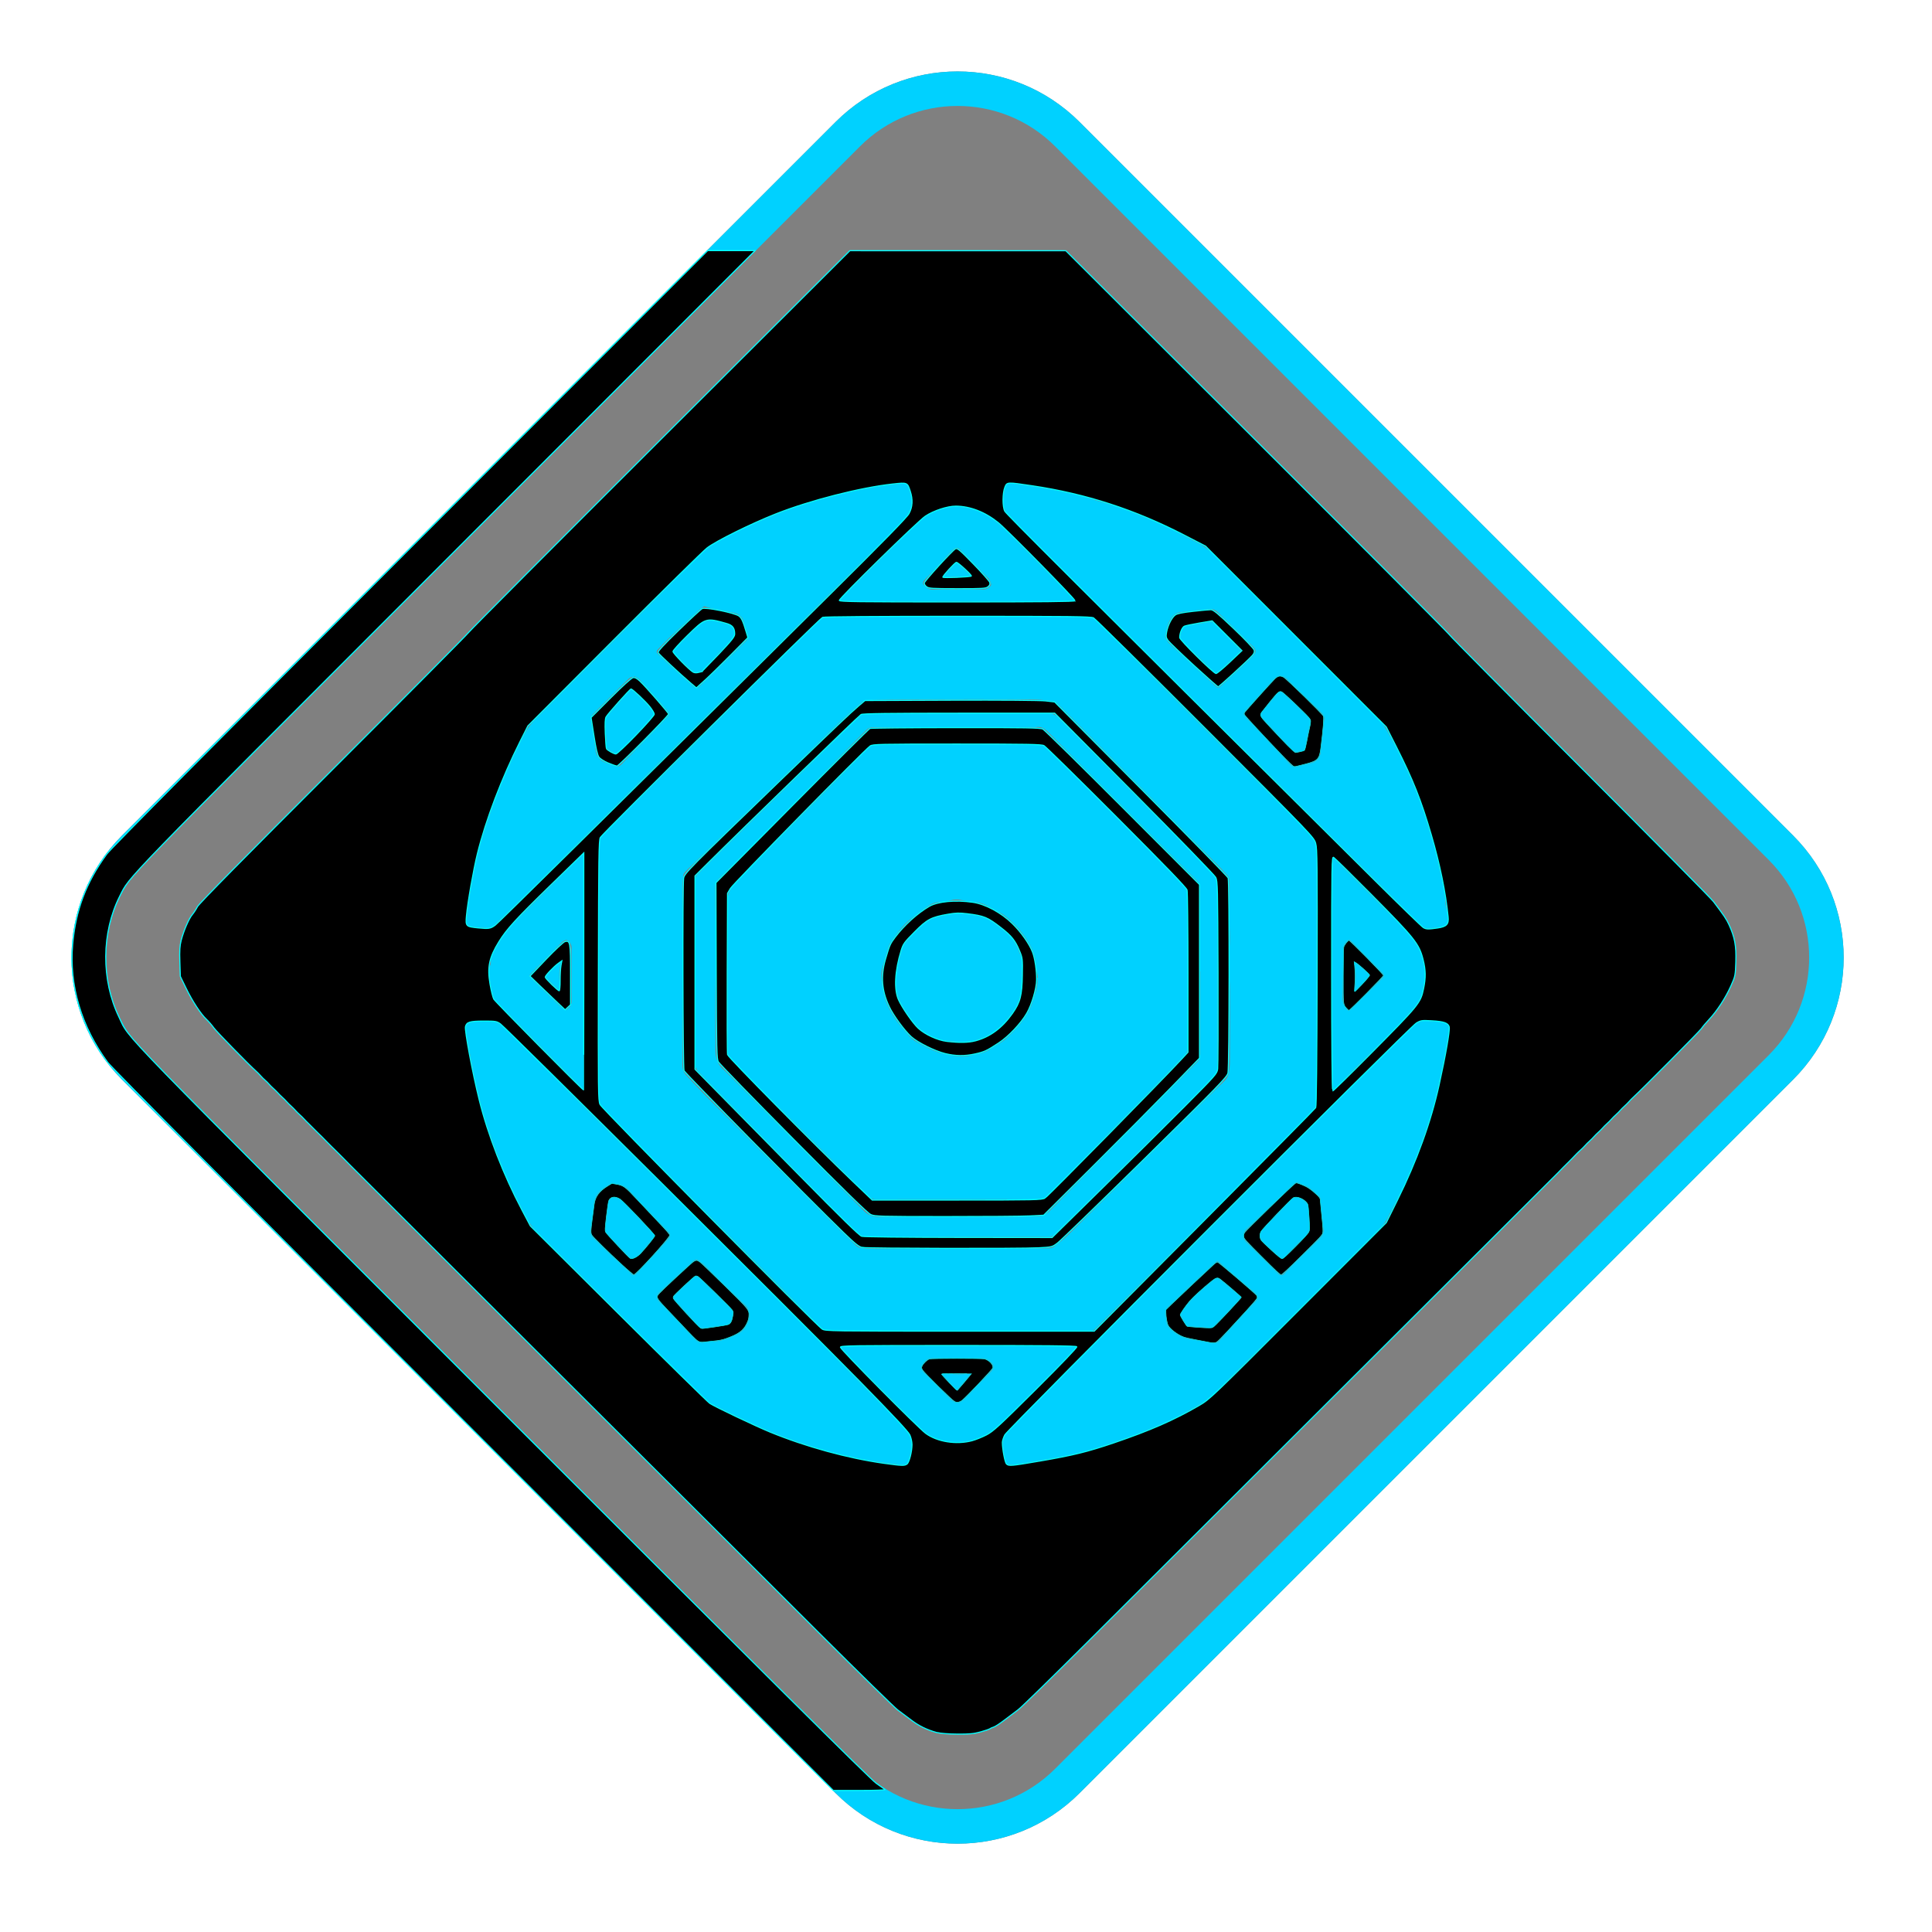 <?xml version="1.0" encoding="UTF-8" standalone="no"?>
<svg
   width="112"
   height="112"
   viewBox="0 0 112 112"
   fill="none"
   version="1.1"
   id="svg75"
   sodipodi:docname="mine.svg"
   inkscape:version="1.2.2 (732a01da63, 2022-12-09)"
   xmlns:inkscape="http://www.inkscape.org/namespaces/inkscape"
   xmlns:sodipodi="http://sodipodi.sourceforge.net/DTD/sodipodi-0.dtd"
   xmlns="http://www.w3.org/2000/svg"
   xmlns:svg="http://www.w3.org/2000/svg">
  <sodipodi:namedview
     id="namedview77"
     pagecolor="#ffffff"
     bordercolor="#000000"
     borderopacity="0.25"
     inkscape:showpageshadow="2"
     inkscape:pageopacity="0.0"
     inkscape:pagecheckerboard="0"
     inkscape:deskcolor="#d1d1d1"
     showgrid="false"
     inkscape:zoom="31.321429"
     inkscape:cx="50.508552"
     inkscape:cy="48.433295"
     inkscape:window-width="1920"
     inkscape:window-height="1057"
     inkscape:window-x="1358"
     inkscape:window-y="-8"
     inkscape:window-maximized="1"
     inkscape:current-layer="svg75" />
  <path
     opacity="0.498"
     d="M103.951 48.44L62.582 7.071C58.677 3.166 52.345 3.166 48.44 7.071L7.072 48.44C3.166 52.345 3.166 58.676 7.072 62.582L48.44 103.95C52.345 107.856 58.677 107.856 62.582 103.95L103.951 62.582C107.856 58.676 107.856 52.345 103.951 48.44Z"
     fill="black"
     id="path2" />
  <g
     filter="url(#filter0_d_124_415)"
     id="g6">
    <path
       d="M61.875 7.778L103.244 49.147C106.758 52.661 106.758 58.36 103.244 61.874L61.875 103.243C58.361 106.758 52.662 106.758 49.147 103.243L7.779 61.874C4.264 58.36 4.264 52.661 7.779 49.147L49.147 7.778C52.662 4.263 58.361 4.263 61.875 7.778Z"
       stroke="#00D1FF"
       stroke-width="2"
       id="path4" />
  </g>
  <path
     d="M55.62 77.149C53.115 77.149 50.611 77.147 48.106 77.152C47.867 77.152 47.692 77.076 47.522 76.906C45.847 75.215 44.164 73.532 42.483 71.847C40.019 69.373 37.557 66.895 35.084 64.43C34.794 64.141 34.702 63.829 34.703 63.434C34.713 60.67 34.708 57.907 34.708 55.143C34.708 53.367 34.706 51.591 34.709 49.815C34.709 49.514 34.739 49.212 34.739 48.91C34.739 48.663 34.843 48.481 35.013 48.314C35.833 47.509 36.65 46.7 37.467 45.89C39.636 43.739 41.804 41.587 43.973 39.437C45.168 38.252 46.367 37.068 47.572 35.892C47.651 35.815 47.788 35.763 47.901 35.759C48.38 35.743 48.861 35.748 49.342 35.748C53.816 35.748 58.292 35.748 62.766 35.748C62.831 35.748 62.895 35.754 62.961 35.748C63.229 35.729 63.43 35.837 63.618 36.027C65.161 37.582 66.711 39.13 68.261 40.679C70.779 43.197 73.294 45.72 75.823 48.228C76.182 48.583 76.33 48.98 76.33 49.465C76.329 54.129 76.331 58.792 76.329 63.456C76.329 63.67 76.316 63.89 76.267 64.099C76.24 64.222 76.15 64.342 76.059 64.435C75.356 65.151 74.648 65.862 73.939 66.573C72.113 68.403 70.286 70.232 68.459 72.061C66.801 73.723 65.144 75.387 63.483 77.046C63.431 77.098 63.347 77.147 63.278 77.147C60.725 77.152 58.172 77.151 55.618 77.151C55.62 77.151 55.62 77.149 55.62 77.149ZM39.559 56.541C39.557 56.541 39.556 56.541 39.555 56.541C39.555 57.502 39.553 58.463 39.555 59.424C39.556 60.201 39.56 60.979 39.563 61.756C39.564 61.981 39.628 62.176 39.79 62.342C40.192 62.756 40.578 63.186 40.984 63.595C43.338 65.959 45.692 68.32 48.051 70.68C48.562 71.191 49.083 71.692 49.607 72.19C49.688 72.267 49.807 72.335 49.916 72.35C50.193 72.385 50.475 72.401 50.755 72.402C53.087 72.405 55.418 72.405 57.751 72.399C58.77 72.397 59.791 72.382 60.81 72.364C60.916 72.363 61.037 72.32 61.121 72.256C61.402 72.039 61.685 71.819 61.939 71.571C63.922 69.623 65.897 67.668 67.877 65.716C68.926 64.681 69.982 63.654 71.026 62.613C71.126 62.514 71.201 62.362 71.23 62.224C71.277 61.999 71.295 61.764 71.295 61.533C71.3 60.135 71.302 58.736 71.294 57.338C71.291 56.919 71.251 56.499 71.231 56.078C71.225 55.933 71.228 55.787 71.235 55.642C71.253 55.243 71.288 54.845 71.292 54.446C71.296 54.01 71.265 53.574 71.262 53.136C71.26 52.682 71.274 52.23 71.278 51.777C71.281 51.539 71.286 51.301 71.273 51.066C71.268 50.967 71.24 50.849 71.177 50.777C70.966 50.533 70.738 50.301 70.511 50.072C68.16 47.697 65.809 45.324 63.457 42.951C62.742 42.231 62.028 41.511 61.305 40.799C61.223 40.718 61.096 40.65 60.982 40.637C60.564 40.591 60.144 40.547 59.724 40.544C57.543 40.536 55.362 40.538 53.181 40.544C52.216 40.547 51.25 40.568 50.284 40.59C50.175 40.593 50.044 40.637 49.963 40.708C49.455 41.157 48.946 41.61 48.457 42.081C46.603 43.866 44.755 45.659 42.905 47.449C41.862 48.459 40.821 49.469 39.782 50.483C39.708 50.555 39.625 50.653 39.612 50.747C39.574 51.024 39.556 51.305 39.556 51.583C39.556 53.236 39.559 54.888 39.559 56.541Z"
     fill="#00D1FF"
     id="path8" />
  <path
     d="M27.862 59.211C28.023 59.199 28.185 59.181 28.346 59.178C28.723 59.171 29.023 59.362 29.276 59.611C30.213 60.528 31.141 61.454 32.07 62.381C32.792 63.101 33.507 63.829 34.231 64.546C35.97 66.271 37.719 67.988 39.456 69.717C41.966 72.214 44.475 74.712 46.972 77.221C48.749 79.007 50.508 80.812 52.274 82.61C52.38 82.717 52.474 82.836 52.571 82.953C52.844 83.281 52.898 83.661 52.821 84.066C52.784 84.257 52.738 84.445 52.69 84.633C52.635 84.845 52.486 84.95 52.269 84.922C51.479 84.813 50.68 84.744 49.901 84.577C48.874 84.357 47.846 84.132 46.852 83.782C46.424 83.632 45.988 83.508 45.564 83.348C45.03 83.147 44.499 82.936 43.978 82.703C43.349 82.422 42.731 82.115 42.111 81.817C41.878 81.706 41.651 81.579 41.414 81.476C41.099 81.339 40.856 81.118 40.617 80.879C39.258 79.513 37.894 78.153 36.531 76.791C35.393 75.654 34.257 74.518 33.117 73.383C32.424 72.695 31.718 72.019 31.035 71.321C30.835 71.116 30.668 70.868 30.533 70.613C30.161 69.907 29.804 69.193 29.459 68.473C29.276 68.088 29.119 67.691 28.97 67.291C28.686 66.523 28.389 65.759 28.146 64.976C27.921 64.251 27.739 63.511 27.577 62.769C27.367 61.799 27.195 60.823 27.01 59.848C26.993 59.755 27.001 59.655 27.009 59.559C27.023 59.395 27.117 59.288 27.279 59.26C27.47 59.228 27.664 59.209 27.856 59.184C27.86 59.195 27.861 59.203 27.862 59.211ZM40.796 77.822C40.971 77.8 41.146 77.756 41.322 77.758C41.631 77.762 41.92 77.695 42.202 77.579C42.569 77.428 42.956 77.311 43.195 76.951C43.481 76.521 43.576 76.032 43.178 75.649C42.383 74.882 41.602 74.098 40.813 73.325C40.726 73.238 40.621 73.17 40.523 73.096C40.394 72.998 40.276 73.027 40.164 73.131C39.546 73.702 38.922 74.265 38.312 74.844C37.998 75.142 38.004 75.231 38.306 75.551C38.946 76.229 39.597 76.898 40.232 77.581C40.391 77.753 40.556 77.856 40.796 77.822ZM35.517 68.615C35.513 68.599 35.508 68.585 35.504 68.569C35.363 68.653 35.217 68.729 35.082 68.82C34.724 69.065 34.46 69.361 34.423 69.832C34.387 70.314 34.3 70.793 34.235 71.273C34.209 71.463 34.263 71.621 34.401 71.757C34.673 72.019 34.933 72.293 35.207 72.552C35.67 72.989 36.14 73.417 36.607 73.849C36.692 73.927 36.772 73.957 36.868 73.854C37.192 73.507 37.528 73.172 37.849 72.823C38.163 72.482 38.465 72.129 38.768 71.779C38.874 71.657 38.861 71.537 38.746 71.421C38.579 71.252 38.414 71.081 38.252 70.908C37.66 70.281 37.059 69.66 36.48 69.022C36.216 68.73 35.896 68.62 35.517 68.615Z"
     fill="#00D1FF"
     id="path10" />
  <path
     d="M58.777 84.915C58.711 84.915 58.647 84.916 58.582 84.915C58.382 84.909 58.298 84.842 58.264 84.642C58.227 84.424 58.208 84.203 58.165 83.986C58.074 83.52 58.227 83.141 58.556 82.814C59.119 82.255 59.676 81.69 60.236 81.128C63.764 77.596 67.291 74.066 70.819 70.535C72.849 68.504 74.881 66.476 76.909 64.444C78.438 62.913 79.961 61.376 81.486 59.84C81.746 59.578 82.022 59.336 82.375 59.208C82.448 59.182 82.531 59.164 82.609 59.169C82.883 59.184 83.156 59.212 83.43 59.233C83.954 59.275 84.052 59.482 83.978 59.915C83.842 60.706 83.7 61.495 83.535 62.279C83.386 62.99 83.215 63.697 83.033 64.401C82.944 64.745 82.812 65.076 82.696 65.414C82.521 65.917 82.354 66.424 82.16 66.92C81.78 67.894 81.367 68.854 80.867 69.774C80.726 70.034 80.588 70.298 80.463 70.566C80.306 70.902 80.05 71.157 79.795 71.412C78.095 73.114 76.396 74.821 74.694 76.521C73.43 77.783 72.159 79.037 70.891 80.296C70.814 80.372 70.734 80.445 70.665 80.527C70.144 81.157 69.416 81.482 68.729 81.877C67.882 82.363 66.978 82.715 66.077 83.073C65.362 83.358 64.624 83.586 63.896 83.84C63.043 84.138 62.164 84.33 61.278 84.494C60.478 84.643 59.674 84.771 58.873 84.907C58.842 84.913 58.809 84.913 58.777 84.915ZM67.564 76.134C67.589 76.321 67.602 76.51 67.641 76.695C67.662 76.789 67.712 76.889 67.777 76.96C68.133 77.344 68.568 77.577 69.092 77.65C69.469 77.702 69.843 77.782 70.217 77.854C70.418 77.893 70.57 77.854 70.717 77.689C71.388 76.943 72.073 76.209 72.752 75.47C72.948 75.257 72.959 75.141 72.743 74.951C72.061 74.356 71.368 73.772 70.68 73.182C70.593 73.108 70.528 73.119 70.444 73.198C70.037 73.583 69.621 73.961 69.213 74.345C68.718 74.81 68.225 75.279 67.736 75.75C67.631 75.853 67.537 75.968 67.564 76.134ZM76.717 71.239C76.658 70.655 76.599 70.071 76.538 69.487C76.534 69.446 76.518 69.395 76.489 69.37C76.28 69.186 76.08 68.987 75.852 68.833C75.686 68.721 75.473 68.68 75.292 68.586C75.181 68.529 75.105 68.542 75.02 68.623C74.102 69.504 73.179 70.38 72.263 71.265C72.022 71.498 72.018 71.764 72.257 72.006C72.872 72.627 73.499 73.236 74.121 73.85C74.229 73.956 74.323 73.954 74.438 73.839C75.116 73.16 75.797 72.482 76.485 71.813C76.65 71.648 76.753 71.478 76.717 71.239Z"
     fill="#00D1FF"
     id="path12" />
  <path
     d="M28.236 53.797C27.89 53.771 27.614 53.754 27.341 53.726C27.141 53.707 27.051 53.627 27.044 53.43C27.038 53.266 27.074 53.102 27.093 52.938C27.116 52.719 27.131 52.498 27.165 52.281C27.233 51.845 27.307 51.411 27.385 50.976C27.448 50.632 27.516 50.29 27.593 49.95C27.679 49.572 27.763 49.192 27.874 48.821C28.041 48.264 28.227 47.713 28.414 47.163C28.581 46.669 28.743 46.172 28.942 45.691C29.213 45.034 29.514 44.389 29.813 43.744C30.008 43.324 30.21 42.904 30.435 42.5C30.573 42.253 30.735 42.009 30.93 41.809C32.028 40.693 33.139 39.592 34.246 38.483C36.02 36.709 37.795 34.934 39.569 33.158C39.97 32.757 40.352 32.335 40.779 31.965C41.085 31.7 41.438 31.478 41.795 31.283C42.338 30.987 42.896 30.71 43.463 30.46C44.249 30.115 45.041 29.785 45.843 29.485C46.402 29.276 46.982 29.123 47.557 28.959C48.075 28.811 48.595 28.665 49.12 28.548C49.783 28.402 50.452 28.28 51.119 28.159C51.326 28.121 51.538 28.116 51.747 28.092C51.89 28.077 52.037 28.065 52.178 28.034C52.472 27.967 52.6 28.036 52.685 28.324C52.729 28.474 52.793 28.619 52.823 28.771C52.929 29.316 52.778 29.785 52.384 30.174C51.855 30.698 51.323 31.219 50.795 31.743C48.642 33.879 46.49 36.015 44.336 38.15C42.258 40.21 40.179 42.266 38.102 44.326C35.556 46.848 33.012 49.371 30.465 51.892C29.913 52.438 29.352 52.976 28.79 53.512C28.616 53.677 28.437 53.845 28.236 53.797ZM40.825 35.147C40.721 35.224 40.592 35.303 40.485 35.402C39.912 35.933 39.341 36.467 38.773 37.005C38.555 37.213 38.35 37.435 38.14 37.651C38.052 37.74 38.047 37.821 38.145 37.912C38.342 38.095 38.529 38.29 38.729 38.472C39.175 38.878 39.629 39.277 40.074 39.684C40.366 39.952 40.37 39.96 40.658 39.683C41.272 39.092 41.882 38.498 42.492 37.903C42.751 37.651 43.006 37.395 43.26 37.139C43.342 37.055 43.391 36.957 43.352 36.832C43.267 36.559 43.191 36.284 43.103 36.012C43.016 35.748 42.818 35.59 42.56 35.532C42.116 35.43 41.665 35.354 41.218 35.262C41.099 35.235 40.983 35.193 40.825 35.147ZM36.778 39.205C36.769 39.218 36.761 39.232 36.752 39.245C36.557 39.219 36.438 39.352 36.322 39.466C35.679 40.097 35.044 40.735 34.405 41.371C34.272 41.505 34.234 41.659 34.265 41.844C34.358 42.391 34.452 42.938 34.524 43.488C34.575 43.88 34.798 44.104 35.15 44.23C35.281 44.277 35.413 44.325 35.541 44.378C35.769 44.476 35.87 44.464 36.048 44.284C36.566 43.757 37.081 43.228 37.597 42.699C37.952 42.336 38.306 41.972 38.653 41.604C38.831 41.416 38.827 41.374 38.664 41.182C38.499 40.99 38.332 40.799 38.165 40.608C37.81 40.208 37.46 39.804 37.098 39.414C37.013 39.324 36.885 39.274 36.778 39.205Z"
     fill="#00D1FF"
     id="path14" />
  <path
     d="M82.903 53.81C82.563 53.86 82.366 53.651 82.151 53.438C80.557 51.842 78.955 50.254 77.354 48.664C75.731 47.05 74.108 45.438 72.483 43.825C70.728 42.085 68.969 40.348 67.215 38.606C65.297 36.701 63.382 34.792 61.465 32.884C60.512 31.936 59.567 30.98 58.604 30.042C58.229 29.676 58.085 29.262 58.179 28.755C58.206 28.618 58.212 28.475 58.245 28.339C58.313 28.048 58.486 27.949 58.771 28.024C58.808 28.035 58.843 28.051 58.88 28.056C59.412 28.133 59.946 28.203 60.477 28.287C60.801 28.338 61.122 28.405 61.444 28.471C61.843 28.555 62.245 28.637 62.641 28.737C62.911 28.805 63.174 28.905 63.44 28.985C63.864 29.112 64.291 29.221 64.71 29.36C65.099 29.488 65.481 29.636 65.86 29.79C66.485 30.042 67.115 30.285 67.724 30.573C68.293 30.84 68.827 31.188 69.398 31.452C70.085 31.77 70.537 32.347 71.049 32.857C73.144 34.937 75.226 37.028 77.312 39.115C78.201 40.003 79.087 40.896 79.982 41.779C80.31 42.102 80.493 42.511 80.701 42.905C80.862 43.211 81.033 43.512 81.184 43.821C81.382 44.228 81.574 44.639 81.751 45.055C81.98 45.591 82.214 46.125 82.407 46.674C82.614 47.258 82.771 47.859 82.96 48.45C83.263 49.391 83.446 50.359 83.664 51.321C83.746 51.679 83.773 52.03 83.796 52.391C83.807 52.55 83.864 52.707 83.897 52.865C83.919 52.971 83.943 53.077 83.952 53.184C83.977 53.49 83.811 53.709 83.51 53.755C83.312 53.785 83.106 53.792 82.903 53.81ZM76.773 41.609C76.745 41.554 76.717 41.447 76.65 41.374C76.492 41.197 76.317 41.037 76.147 40.871C75.629 40.366 75.113 39.861 74.593 39.359C74.363 39.137 74.085 39.122 73.881 39.343C73.303 39.969 72.739 40.606 72.169 41.239C72.095 41.322 72.084 41.41 72.164 41.499C72.211 41.552 72.251 41.609 72.3 41.66C72.77 42.166 73.239 42.672 73.713 43.173C74.074 43.557 74.443 43.936 74.806 44.321C74.906 44.425 75.01 44.489 75.163 44.447C75.432 44.374 75.704 44.306 75.974 44.241C76.288 44.165 76.506 43.974 76.549 43.658C76.641 42.994 76.697 42.328 76.773 41.609ZM67.547 36.922C67.592 37 67.644 37.145 67.742 37.249C67.954 37.471 68.188 37.672 68.414 37.88C69.087 38.503 69.76 39.126 70.435 39.747C70.601 39.899 70.63 39.897 70.799 39.743C71.149 39.423 71.5 39.103 71.848 38.78C72.097 38.549 72.35 38.32 72.586 38.077C72.846 37.809 72.85 37.696 72.59 37.438C71.917 36.769 71.236 36.105 70.549 35.45C70.461 35.367 70.307 35.302 70.189 35.311C69.62 35.352 69.051 35.419 68.483 35.482C68.292 35.503 68.125 35.567 67.988 35.722C67.704 36.046 67.615 36.441 67.547 36.922Z"
     fill="#00D1FF"
     id="path16" />
  <path
     d="M48.711 78.056C48.768 78.05 48.856 78.03 48.945 78.03C52.189 78.026 55.433 78.023 58.677 78.022C59.865 78.021 61.053 78.021 62.239 78.025C62.297 78.025 62.356 78.06 62.413 78.078C62.39 78.123 62.375 78.175 62.341 78.209C61.143 79.415 59.945 80.621 58.743 81.822C58.411 82.154 58.085 82.496 57.721 82.79C57.193 83.215 56.592 83.5 55.904 83.58C55.246 83.656 54.595 83.595 54.015 83.288C53.648 83.094 53.333 82.781 53.032 82.482C51.758 81.216 50.496 79.935 49.234 78.656C49.049 78.472 48.889 78.263 48.711 78.056ZM55.501 78.749V78.747C55.004 78.747 54.509 78.751 54.012 78.745C53.858 78.742 53.747 78.797 53.644 78.907C53.338 79.234 53.328 79.329 53.64 79.647C54.139 80.153 54.647 80.651 55.158 81.147C55.39 81.37 55.641 81.358 55.865 81.133C55.937 81.062 56.012 80.99 56.082 80.917C56.529 80.457 56.976 79.997 57.42 79.533C57.517 79.431 57.615 79.319 57.572 79.162C57.522 78.983 57.196 78.75 57.003 78.749C56.504 78.747 56.002 78.749 55.501 78.749Z"
     fill="#00D1FF"
     id="path18" />
  <path
     d="M48.656 34.809C48.679 34.775 48.698 34.737 48.727 34.708C50.011 33.437 51.296 32.167 52.581 30.897C53.004 30.48 53.428 30.059 53.947 29.764C54.204 29.617 54.504 29.538 54.791 29.451C54.986 29.393 55.194 29.347 55.395 29.347C55.629 29.348 55.865 29.394 56.096 29.442C56.499 29.526 56.875 29.676 57.235 29.885C57.947 30.299 58.481 30.91 59.052 31.481C60.052 32.48 61.042 33.488 62.038 34.491C62.11 34.565 62.194 34.625 62.264 34.699C62.294 34.73 62.305 34.78 62.323 34.822C62.285 34.835 62.247 34.859 62.208 34.86C62.035 34.868 61.863 34.873 61.691 34.873C57.702 34.872 53.714 34.87 49.726 34.866C49.5 34.866 49.274 34.84 49.048 34.835C48.924 34.833 48.798 34.848 48.674 34.856C48.669 34.84 48.663 34.825 48.656 34.809ZM55.51 34.176C55.51 34.174 55.51 34.17 55.51 34.167C55.532 34.167 55.553 34.167 55.575 34.167C56.072 34.169 56.568 34.171 57.065 34.169C57.194 34.169 57.463 33.99 57.458 33.879C57.453 33.769 57.369 33.663 57.32 33.556C57.316 33.547 57.305 33.54 57.297 33.532C56.807 33.031 56.317 32.53 55.827 32.027C55.48 31.67 55.437 31.664 55.084 32.028C54.807 32.314 54.551 32.621 54.279 32.914C54.044 33.166 53.795 33.407 53.563 33.662C53.521 33.707 53.492 33.828 53.521 33.865C53.659 34.05 53.828 34.186 54.088 34.179C54.56 34.167 55.035 34.176 55.51 34.176Z"
     fill="#00D1FF"
     id="path20" />
  <path
     d="M33.837 49.482C33.837 54.057 33.837 58.58 33.837 63.147C33.757 63.085 33.707 63.055 33.668 63.016C32.404 61.739 31.141 60.462 29.877 59.186C29.68 58.986 29.48 58.79 29.28 58.593C29.254 58.566 29.228 58.534 29.196 58.518C28.745 58.295 28.597 57.875 28.505 57.43C28.434 57.087 28.378 56.742 28.339 56.396C28.325 56.275 28.377 56.144 28.403 56.017C28.419 55.937 28.459 55.859 28.455 55.782C28.431 55.365 28.691 55.071 28.87 54.736C29.337 53.862 30.065 53.214 30.75 52.529C31.71 51.568 32.68 50.615 33.646 49.658C33.695 49.608 33.748 49.563 33.837 49.482ZM33.131 56.516C33.131 56.516 33.13 56.516 33.131 56.516C33.131 55.988 33.131 55.46 33.13 54.931C33.13 54.884 33.127 54.832 33.11 54.789C32.969 54.449 32.781 54.411 32.527 54.669C31.96 55.245 31.393 55.821 30.827 56.399C30.668 56.561 30.661 56.58 30.821 56.737C31.329 57.235 31.842 57.726 32.355 58.219C32.459 58.319 32.565 58.42 32.683 58.505C32.726 58.536 32.824 58.555 32.855 58.53C32.998 58.41 33.139 58.289 33.135 58.066C33.124 57.551 33.131 57.034 33.131 56.516Z"
     fill="#00D1FF"
     id="path22" />
  <path
     d="M77.242 49.683C77.309 49.738 77.35 49.77 77.386 49.805C78.639 51.061 79.892 52.319 81.147 53.573C81.6 54.026 81.999 54.52 82.302 55.084C82.384 55.237 82.417 55.416 82.465 55.586C82.495 55.694 82.504 55.809 82.534 55.916C82.649 56.316 82.656 56.714 82.534 57.112C82.516 57.173 82.496 57.237 82.492 57.301C82.464 57.771 82.215 58.135 81.927 58.474C80.748 59.854 79.392 61.062 78.133 62.365C77.872 62.637 77.612 62.91 77.35 63.183C77.334 63.201 77.309 63.213 77.258 63.251C77.239 63.156 77.212 63.083 77.211 63.008C77.205 61.584 77.201 60.159 77.201 58.735C77.2 55.935 77.201 53.134 77.201 50.333C77.201 50.176 77.204 50.019 77.209 49.864C77.211 49.815 77.226 49.766 77.242 49.683ZM78.214 54.488C78.183 54.502 78.155 54.509 78.137 54.526C77.986 54.662 77.865 54.81 77.865 55.034C77.861 55.99 77.852 56.944 77.838 57.899C77.835 58.092 77.881 58.257 77.999 58.41C78.159 58.617 78.189 58.63 78.374 58.45C78.947 57.887 79.517 57.32 80.084 56.749C80.26 56.571 80.26 56.532 80.083 56.349C79.51 55.762 78.933 55.179 78.357 54.597C78.315 54.553 78.263 54.523 78.214 54.488Z"
     fill="#00D1FF"
     id="path24" />
  <path
     d="M40.294 56.353C40.294 54.772 40.294 53.189 40.294 51.608C40.294 51.387 40.289 51.165 40.309 50.946C40.316 50.858 40.367 50.759 40.43 50.696C40.881 50.239 41.337 49.787 41.797 49.338C43.991 47.197 46.186 45.058 48.38 42.916C48.856 42.452 49.33 41.989 49.805 41.524C49.956 41.375 50.146 41.353 50.343 41.353C51.428 41.354 52.514 41.356 53.598 41.356C55.989 41.356 58.381 41.357 60.772 41.353C60.999 41.353 61.177 41.431 61.334 41.588C63.272 43.543 65.21 45.498 67.147 47.452C68.147 48.459 69.145 49.469 70.149 50.471C70.456 50.777 70.61 51.122 70.604 51.568C70.583 52.885 70.588 54.201 70.585 55.518C70.583 56.889 70.583 58.259 70.58 59.63C70.578 60.418 70.576 61.206 70.561 61.993C70.558 62.106 70.511 62.245 70.435 62.326C70.082 62.705 69.715 63.071 69.348 63.435C66.739 66.023 64.13 68.612 61.513 71.192C60.884 71.813 61.059 71.696 60.283 71.698C56.995 71.706 53.708 71.696 50.421 71.707C50.046 71.708 49.773 71.594 49.511 71.327C46.684 68.436 43.849 65.556 41.016 62.672C40.834 62.488 40.658 62.298 40.477 62.113C40.35 61.982 40.293 61.835 40.294 61.648C40.3 59.882 40.297 58.118 40.297 56.353C40.296 56.353 40.294 56.353 40.294 56.353ZM69.582 56.31C69.579 56.31 69.577 56.31 69.574 56.31C69.574 54.712 69.571 53.115 69.577 51.517C69.578 51.328 69.52 51.189 69.388 51.058C68.618 50.295 67.853 49.525 67.085 48.76C64.976 46.654 62.865 44.552 60.761 42.443C60.558 42.239 60.352 42.1 60.052 42.155C59.974 42.17 59.89 42.153 59.81 42.153C57.084 42.154 54.359 42.155 51.633 42.157C51.303 42.157 50.974 42.174 50.646 42.161C50.48 42.154 50.352 42.193 50.239 42.307C49.992 42.556 49.741 42.801 49.495 43.052C47.647 44.928 45.803 46.807 43.952 48.68C43.206 49.435 42.448 50.181 41.689 50.925C41.531 51.079 41.451 51.242 41.461 51.466C41.476 51.766 41.465 52.068 41.468 52.37C41.477 53.234 41.495 54.096 41.495 54.96C41.496 55.856 41.477 56.751 41.474 57.648C41.47 58.732 41.467 59.818 41.481 60.903C41.486 61.308 41.585 61.693 41.916 61.977C42.043 62.085 42.158 62.208 42.275 62.327C43.833 63.899 45.389 65.471 46.947 67.043C47.999 68.106 49.049 69.169 50.109 70.222C50.237 70.349 50.414 70.45 50.585 70.502C50.76 70.557 50.959 70.549 51.147 70.549C53.392 70.553 55.638 70.556 57.883 70.552C58.633 70.55 59.383 70.515 60.132 70.519C60.448 70.52 60.665 70.384 60.877 70.17C62.462 68.564 64.053 66.966 65.641 65.364C66.898 64.095 68.154 62.825 69.412 61.557C69.535 61.433 69.582 61.295 69.581 61.122C69.579 59.516 69.582 57.913 69.582 56.31Z"
     fill="#00D1FF"
     id="path26" />
  <path
     d="M42.501 76.065C42.47 76.241 42.46 76.372 42.423 76.495C42.375 76.657 42.278 76.786 42.095 76.814C41.67 76.876 41.244 76.928 40.82 76.996C40.68 77.019 40.577 76.978 40.488 76.881C40.026 76.376 39.566 75.87 39.104 75.364C39.02 75.273 39.014 75.188 39.105 75.099C39.44 74.778 39.767 74.45 40.108 74.136C40.339 73.923 40.377 73.92 40.602 74.132C41.044 74.55 41.474 74.981 41.91 75.407C42.052 75.547 42.203 75.678 42.338 75.824C42.414 75.904 42.462 76.005 42.501 76.065Z"
     fill="#00D1FF"
     id="path28" />
  <path
     d="M35.079 71.321C35.132 70.869 35.177 70.473 35.223 70.077C35.235 69.975 35.241 69.874 35.254 69.773C35.291 69.475 35.504 69.334 35.776 69.446C35.906 69.5 36.04 69.578 36.138 69.679C36.732 70.296 37.316 70.921 37.907 71.542C37.976 71.615 37.963 71.666 37.906 71.734C37.62 72.07 37.345 72.418 37.046 72.742C36.95 72.845 36.796 72.9 36.66 72.956C36.618 72.973 36.531 72.935 36.492 72.896C36.059 72.453 35.629 72.006 35.206 71.553C35.137 71.481 35.105 71.372 35.079 71.321Z"
     fill="#00D1FF"
     id="path30" />
  <path
     d="M71.95 75.222C71.68 75.512 71.409 75.81 71.133 76.103C70.9 76.35 70.655 76.586 70.426 76.837C70.302 76.973 70.167 77.006 69.992 76.972C69.851 76.944 69.703 76.944 69.56 76.934C69.325 76.917 69.088 76.904 68.853 76.887C68.837 76.885 68.814 76.884 68.807 76.875C68.679 76.668 68.544 76.463 68.433 76.248C68.412 76.207 68.484 76.114 68.523 76.05C68.994 75.287 69.692 74.748 70.366 74.186C70.478 74.092 70.6 74.064 70.719 74.161C71.126 74.497 71.529 74.836 71.934 75.176C71.939 75.183 71.941 75.196 71.95 75.222Z"
     fill="#00D1FF"
     id="path32" />
  <path
     d="M75.904 71.044C75.978 71.308 75.815 71.545 75.576 71.771C75.201 72.126 74.841 72.5 74.481 72.871C74.37 72.986 74.287 72.986 74.171 72.876C73.869 72.591 73.554 72.321 73.251 72.037C72.987 71.79 72.979 71.499 73.229 71.236C73.689 70.752 74.153 70.271 74.615 69.789C74.702 69.7 74.787 69.61 74.877 69.523C74.915 69.487 74.959 69.451 75.007 69.431C75.26 69.32 75.814 69.653 75.835 69.931C75.861 70.273 75.878 70.618 75.904 71.044Z"
     fill="#00D1FF"
     id="path34" />
  <path
     d="M40.322 38.99C40.249 38.953 40.162 38.93 40.104 38.875C39.793 38.585 39.484 38.291 39.182 37.991C38.975 37.784 38.983 37.742 39.194 37.535C39.606 37.131 40.02 36.728 40.428 36.321C40.756 35.993 41.133 35.891 41.578 36.024C41.809 36.093 42.041 36.159 42.274 36.22C42.41 36.255 42.465 36.347 42.52 36.468C42.639 36.731 42.588 36.922 42.384 37.127C41.86 37.655 41.354 38.201 40.849 38.746C40.707 38.902 40.544 38.98 40.322 38.99Z"
     fill="#00D1FF"
     id="path36" />
  <path
     d="M35.15 42.949C35.127 42.579 35.114 42.249 35.084 41.923C35.069 41.742 35.121 41.595 35.236 41.463C35.641 41 36.047 40.538 36.453 40.075C36.514 40.004 36.586 39.943 36.671 40.023C37.097 40.419 37.546 40.791 37.873 41.281C37.936 41.374 37.928 41.447 37.855 41.526C37.434 41.974 37.017 42.426 36.592 42.87C36.347 43.127 36.087 43.372 35.836 43.624C35.755 43.705 35.675 43.727 35.586 43.64C35.574 43.628 35.561 43.619 35.546 43.612C35.214 43.491 35.037 43.28 35.15 42.949Z"
     fill="#00D1FF"
     id="path38" />
  <path
     d="M75.16 43.628C75.057 43.561 74.936 43.512 74.853 43.424C74.328 42.874 73.811 42.317 73.293 41.761C73.017 41.464 73.017 41.459 73.266 41.149C73.522 40.83 73.786 40.515 74.044 40.198C74.135 40.087 74.233 40.057 74.348 40.157C74.516 40.308 74.687 40.455 74.852 40.611C75.17 40.911 75.481 41.217 75.798 41.518C75.945 41.656 76.006 41.788 75.945 42.01C75.824 42.449 75.759 42.903 75.67 43.351C75.65 43.452 75.614 43.533 75.49 43.543C75.389 43.551 75.288 43.578 75.188 43.597C75.177 43.61 75.168 43.619 75.16 43.628Z"
     fill="#00D1FF"
     id="path40" />
  <path
     d="M70.223 36.039C70.267 36.063 70.348 36.09 70.4 36.143C70.889 36.638 71.372 37.139 71.859 37.634C71.93 37.706 71.921 37.761 71.853 37.824C71.444 38.199 71.036 38.576 70.627 38.951C70.52 39.049 70.444 39.036 70.335 38.924C69.925 38.51 69.499 38.111 69.081 37.706C68.896 37.526 68.713 37.341 68.525 37.164C68.424 37.068 68.391 36.96 68.427 36.827C68.453 36.727 68.472 36.627 68.499 36.529C68.538 36.378 68.621 36.3 68.789 36.276C69.241 36.212 69.689 36.125 70.14 36.048C70.156 36.046 70.171 36.045 70.223 36.039Z"
     fill="#00D1FF"
     id="path42" />
  <path
     d="M54.561 79.62C55.191 79.665 55.804 79.697 56.316 79.616C56.065 79.908 55.77 80.253 55.464 80.607C55.144 80.257 54.853 79.939 54.561 79.62Z"
     fill="#00D1FF"
     id="path44" />
  <path
     d="M56.259 33.413C55.735 33.43 55.211 33.447 54.681 33.464C54.687 33.451 54.689 33.422 54.705 33.404C54.924 33.158 55.143 32.913 55.369 32.675C55.398 32.645 55.497 32.633 55.523 32.657C55.786 32.892 56.039 33.135 56.295 33.377C56.285 33.39 56.272 33.402 56.259 33.413Z"
     fill="#00D1FF"
     id="path46" />
  <path
     d="M32.442 57.45C32.17 57.188 31.922 56.953 31.682 56.708C31.653 56.679 31.646 56.58 31.673 56.551C31.926 56.261 32.191 55.983 32.54 55.754C32.351 56.319 32.453 56.869 32.442 57.45Z"
     fill="#00D1FF"
     id="path48" />
  <path
     d="M78.519 57.483C78.6 56.907 78.627 56.359 78.509 55.774C78.58 55.816 78.631 55.838 78.671 55.872C78.89 56.056 79.105 56.243 79.321 56.43C79.38 56.482 79.429 56.537 79.352 56.619C79.097 56.89 78.844 57.162 78.59 57.434C78.577 57.448 78.558 57.457 78.519 57.483Z"
     fill="#00D1FF"
     id="path50" />
  <path
     d="M55.518 69.523C53.926 69.523 52.333 69.522 50.742 69.526C50.589 69.526 50.48 69.48 50.372 69.373C48.814 67.825 47.251 66.283 45.692 64.736C44.612 63.664 43.539 62.585 42.457 61.514C42.256 61.316 42.172 61.107 42.172 60.815C42.182 58.008 42.19 55.202 42.166 52.396C42.16 51.843 42.33 51.444 42.717 51.055C45.213 48.553 47.69 46.031 50.173 43.517C50.231 43.459 50.292 43.406 50.347 43.347C50.476 43.207 50.63 43.15 50.823 43.151C53.893 43.155 56.964 43.16 60.036 43.151C60.356 43.15 60.592 43.254 60.81 43.474C62.33 44.999 63.853 46.52 65.377 48.042C66.269 48.935 67.164 49.826 68.054 50.722C68.275 50.944 68.489 51.173 68.687 51.415C68.764 51.508 68.821 51.645 68.827 51.764C68.846 52.292 68.846 52.821 68.847 53.349C68.851 55.816 68.851 58.282 68.857 60.749C68.857 60.954 68.746 61.095 68.619 61.227C67.977 61.897 67.336 62.568 66.688 63.231C64.717 65.25 62.742 67.265 60.773 69.287C60.612 69.451 60.453 69.534 60.213 69.532C58.648 69.518 57.083 69.525 55.518 69.523ZM60.128 56.687C60.143 56.686 60.158 56.685 60.173 56.684C60.126 56.382 60.068 56.081 60.038 55.778C59.997 55.385 59.853 55.026 59.66 54.693C59.31 54.091 58.852 53.575 58.311 53.136C58.245 53.082 58.178 53.026 58.104 52.984C57.883 52.861 57.653 52.755 57.437 52.623C57.145 52.443 56.844 52.312 56.49 52.298C56.244 52.288 55.998 52.237 55.758 52.182C55.525 52.128 55.305 52.131 55.076 52.203C54.909 52.255 54.727 52.311 54.559 52.298C54.191 52.268 53.916 52.437 53.644 52.636C53.592 52.674 53.538 52.711 53.487 52.75C53.152 53.013 52.793 53.249 52.492 53.546C52.2 53.835 51.959 54.181 51.71 54.512C51.618 54.633 51.547 54.778 51.498 54.923C51.377 55.296 51.27 55.672 51.166 56.05C51.128 56.188 51.1 56.332 51.096 56.474C51.084 56.878 51.158 57.268 51.247 57.665C51.354 58.144 51.577 58.556 51.826 58.951C52.08 59.349 52.405 59.701 52.712 60.063C52.815 60.184 52.945 60.294 53.083 60.37C53.593 60.652 54.091 60.946 54.675 61.084C55.217 61.214 55.752 61.325 56.292 61.181C56.665 61.082 57.067 61.065 57.401 60.822C57.714 60.594 58.089 60.439 58.364 60.175C59.011 59.55 59.631 58.897 59.889 57.992C60.01 57.564 60.201 57.153 60.128 56.687Z"
     fill="#00D1FF"
     id="path52" />
  <path
     d="M59.248 56.371C59.248 56.683 59.269 56.998 59.242 57.308C59.222 57.529 59.141 57.745 59.077 57.96C58.943 58.42 58.636 58.774 58.353 59.147C57.917 59.72 57.328 60.063 56.666 60.278C56.265 60.409 55.839 60.455 55.409 60.387C55.175 60.35 54.938 60.347 54.702 60.32C54.41 60.286 54.152 60.157 53.89 60.029C53.142 59.669 52.741 59.009 52.324 58.34C51.834 57.555 51.862 56.74 52.064 55.894C52.139 55.581 52.222 55.27 52.307 54.959C52.325 54.892 52.353 54.824 52.393 54.769C52.778 54.26 53.193 53.79 53.731 53.425C54.052 53.206 54.39 53.14 54.748 53.064C55.098 52.989 55.45 52.925 55.803 52.967C56.239 53.018 56.689 53.062 57.098 53.206C57.418 53.319 57.688 53.575 57.976 53.773C58.095 53.856 58.197 53.963 58.314 54.049C58.777 54.384 58.962 54.887 59.165 55.389C59.295 55.714 59.29 56.039 59.248 56.371Z"
     fill="#00D1FF"
     id="path54" />
  <defs
     id="defs73">
    <filter
       id="filter0_d_124_415"
       x="0.143"
       y="0.142"
       width="110.737"
       height="110.737"
       filterUnits="userSpaceOnUse"
       color-interpolation-filters="sRGB">
      <feFlood
         flood-opacity="0"
         result="BackgroundImageFix"
         id="feFlood56" />
      <feColorMatrix
         in="SourceAlpha"
         type="matrix"
         values="0 0 0 0 0 0 0 0 0 0 0 0 0 0 0 0 0 0 127 0"
         result="hardAlpha"
         id="feColorMatrix58" />
      <feOffset
         id="feOffset60" />
      <feGaussianBlur
         stdDeviation="2"
         id="feGaussianBlur62" />
      <feComposite
         in2="hardAlpha"
         operator="out"
         id="feComposite64" />
      <feColorMatrix
         type="matrix"
         values="0 0 0 0 0.063 0 0 0 0 0.631 0 0 0 0 0.992 0 0 0 1 0"
         id="feColorMatrix66" />
      <feBlend
         mode="normal"
         in2="BackgroundImageFix"
         result="effect1_dropShadow_124_415"
         id="feBlend68" />
      <feBlend
         mode="normal"
         in="SourceGraphic"
         in2="effect1_dropShadow_124_415"
         result="shape"
         id="feBlend70" />
    </filter>
  </defs>
  <path
     style="fill:#000000;stroke:#00ffff;stroke-width:0.064"
     d="M 27.451,82.93 C 14.058,69.53 6.472,61.895 6.245,61.587 4.716,59.512 4.006,57.128 4.212,54.756 4.384,52.767 4.989,51.162 6.185,49.519 6.416,49.201 12.341,43.229 23.78,31.783 L 41.025,14.527 h 1.373 1.373 L 25.792,32.518 C 6.777,51.545 7.545,50.754 6.944,51.945 c -1.069,2.118 -1.086,4.872 -0.044,7.024 0.655,1.354 -0.781,-0.126 22.211,22.867 15.188,15.188 21.366,21.326 21.686,21.546 0.246,0.169 0.474,0.331 0.508,0.36 0.033,0.029 -0.628,0.053 -1.469,0.053 h -1.53 z"
     id="path1661" />
  <path
     style="fill:#000000;stroke:#00ffff;stroke-width:0.064"
     d="M 54.327,100.444 C 53.735,100.281 53.279,100.059 52.821,99.711 52.565,99.516 52.214,99.254 52.042,99.128 51.871,99.002 49.802,96.976 47.445,94.626 36.14,83.355 20.268,67.521 20.221,67.468 20.191,67.435 20.081,67.322 19.976,67.217 L 19.721,66.961 19.465,66.706 c -0.105,-0.105 -0.218,-0.215 -0.25,-0.245 -0.032,-0.029 -0.142,-0.139 -0.244,-0.245 -0.231,-0.24 -0.309,-0.318 -0.549,-0.549 -0.105,-0.102 -0.22,-0.217 -0.255,-0.255 -0.035,-0.039 -0.15,-0.153 -0.255,-0.254 -0.105,-0.101 -0.235,-0.233 -0.287,-0.293 -0.053,-0.06 -0.163,-0.169 -0.246,-0.241 -0.083,-0.072 -0.198,-0.187 -0.255,-0.255 -0.058,-0.068 -0.173,-0.183 -0.255,-0.255 -0.083,-0.073 -0.198,-0.188 -0.255,-0.255 -0.058,-0.068 -0.173,-0.183 -0.255,-0.255 -0.083,-0.073 -0.198,-0.186 -0.255,-0.253 -0.058,-0.066 -0.175,-0.181 -0.259,-0.255 -0.085,-0.074 -0.2,-0.189 -0.255,-0.255 -0.056,-0.066 -0.157,-0.167 -0.225,-0.223 -0.068,-0.056 -0.183,-0.17 -0.255,-0.253 -0.073,-0.083 -0.185,-0.198 -0.25,-0.255 -0.448,-0.4 -2.325,-2.324 -2.47,-2.532 -0.098,-0.14 -0.284,-0.356 -0.414,-0.479 -0.341,-0.323 -0.821,-1.056 -1.196,-1.827 l -0.326,-0.671 -0.028,-0.842 c -0.022,-0.656 -0.004,-0.934 0.081,-1.257 0.146,-0.559 0.444,-1.248 0.643,-1.484 0.089,-0.106 0.223,-0.312 0.297,-0.456 0.088,-0.173 2.764,-2.891 7.804,-7.925 4.218,-4.214 7.784,-7.806 7.925,-7.982 0.14,-0.175 5.168,-5.225 11.174,-11.221 l 10.919,-10.902 6.258,0.001 6.258,0.001 11.018,10.996 c 6.06,6.048 11.102,11.111 11.205,11.251 0.103,0.14 3.535,3.606 7.627,7.701 4.092,4.095 7.555,7.598 7.696,7.784 0.622,0.823 0.747,1.009 0.9,1.34 0.332,0.72 0.426,1.222 0.397,2.135 -0.026,0.814 -0.033,0.849 -0.288,1.418 -0.31,0.691 -0.805,1.452 -1.263,1.939 -0.182,0.193 -0.383,0.433 -0.448,0.532 -0.096,0.147 -3.416,3.493 -3.943,3.974 -0.08,0.073 -0.192,0.188 -0.25,0.255 -0.058,0.068 -0.173,0.183 -0.255,0.255 -0.083,0.073 -0.198,0.188 -0.255,0.255 -0.058,0.068 -0.173,0.183 -0.255,0.255 -0.083,0.073 -0.198,0.188 -0.255,0.255 -0.058,0.068 -0.173,0.183 -0.255,0.255 -0.083,0.073 -0.198,0.188 -0.255,0.255 -0.058,0.068 -0.173,0.183 -0.255,0.255 -0.083,0.073 -0.198,0.188 -0.255,0.255 -0.058,0.068 -0.173,0.183 -0.255,0.255 -0.083,0.073 -0.198,0.188 -0.255,0.255 -0.058,0.068 -0.173,0.183 -0.255,0.255 -0.083,0.072 -0.193,0.178 -0.246,0.234 -0.177,0.188 -0.51,0.528 -0.581,0.592 -0.059,0.053 -0.27,0.269 -0.489,0.497 -0.026,0.028 -5.321,5.309 -11.765,11.735 -6.444,6.427 -13.4,13.365 -15.456,15.417 -2.057,2.053 -3.887,3.84 -4.068,3.973 -0.181,0.132 -0.538,0.402 -0.794,0.599 -0.256,0.197 -0.537,0.381 -0.625,0.407 -0.088,0.026 -0.189,0.071 -0.225,0.1 -0.036,0.029 -0.28,0.111 -0.541,0.184 -0.38,0.105 -0.65,0.131 -1.34,0.126 -0.49,-0.003 -0.993,-0.041 -1.163,-0.088 z M 52.577,84.875 c 0.132,-0.097 0.292,-0.717 0.292,-1.13 -1.92e-4,-0.158 -0.056,-0.41 -0.124,-0.559 -0.087,-0.191 -0.946,-1.11 -2.884,-3.087 -3.53,-3.6 -20.538,-20.521 -20.847,-20.74 -0.219,-0.156 -0.278,-0.166 -0.975,-0.165 -0.809,0.001 -0.989,0.056 -1.055,0.319 -0.055,0.221 0.403,2.666 0.799,4.26 0.503,2.026 1.402,4.343 2.473,6.371 l 0.489,0.926 5.099,5.075 c 2.805,2.791 5.19,5.135 5.3,5.208 0.299,0.198 2.647,1.316 3.49,1.662 2.082,0.855 4.511,1.521 6.609,1.814 1.035,0.144 1.193,0.15 1.334,0.046 z m 7.696,-0.174 c 1.932,-0.332 2.764,-0.536 4.265,-1.045 2.132,-0.723 3.532,-1.336 4.978,-2.178 0.615,-0.358 0.739,-0.476 5.739,-5.483 l 5.11,-5.117 0.648,-1.309 c 1.118,-2.258 1.938,-4.52 2.407,-6.641 0.386,-1.742 0.64,-3.203 0.592,-3.397 -0.057,-0.226 -0.31,-0.315 -1.011,-0.354 -0.58,-0.032 -0.634,-0.025 -0.894,0.129 -0.387,0.229 -23.67,23.53 -23.855,23.872 -0.079,0.147 -0.144,0.347 -0.144,0.446 0,0.375 0.148,1.153 0.236,1.241 0.132,0.132 0.268,0.12 1.929,-0.165 z m -3.925,-1.181 c 0.206,-0.054 0.578,-0.203 0.828,-0.331 0.401,-0.207 0.73,-0.509 2.872,-2.64 1.453,-1.445 2.402,-2.435 2.375,-2.478 -0.033,-0.053 -1.865,-0.072 -6.873,-0.072 -6.204,0 -6.829,0.009 -6.829,0.102 0,0.123 4.498,4.666 4.947,4.996 0.662,0.487 1.766,0.662 2.68,0.424 z M 69.822,70.742 c 3.513,-3.534 6.416,-6.472 6.451,-6.529 0.041,-0.067 0.07,-2.723 0.081,-7.537 0.015,-6.644 0.006,-7.472 -0.084,-7.79 -0.1,-0.351 -0.19,-0.445 -6.403,-6.666 -3.466,-3.47 -6.379,-6.351 -6.473,-6.401 -0.147,-0.078 -1.312,-0.091 -7.866,-0.091 -4.643,0 -7.752,0.024 -7.841,0.06 -0.182,0.074 -12.753,12.525 -12.887,12.763 -0.083,0.149 -0.098,1.146 -0.111,7.706 -0.014,7.039 -0.008,7.55 0.096,7.772 0.12,0.257 12.542,12.815 12.882,13.022 0.183,0.112 0.542,0.117 7.98,0.117 l 7.788,2.39e-4 z m 9.566,-9.586 c 2.887,-2.911 2.965,-3.006 3.139,-3.847 0.132,-0.635 0.124,-1.076 -0.029,-1.685 -0.23,-0.913 -0.488,-1.237 -2.995,-3.764 -1.144,-1.153 -2.13,-2.124 -2.192,-2.157 -0.106,-0.058 -0.112,0.283 -0.112,6.742 0,3.973 0.024,6.803 0.057,6.803 0.032,0 0.991,-0.941 2.131,-2.091 z M 33.843,56.313 v -6.87 l -1.86,1.81 c -2.073,2.017 -2.606,2.598 -3.062,3.339 -0.566,0.919 -0.682,1.478 -0.512,2.464 0.064,0.37 0.16,0.758 0.214,0.862 0.075,0.145 5.13,5.258 5.204,5.264 0.009,7.03e-4 0.016,-3.09 0.016,-6.869 z m -5.129,-2.683 c 0.182,-0.136 5.717,-5.605 19.241,-19.012 3.277,-3.248 4.615,-4.616 4.741,-4.845 0.208,-0.378 0.232,-0.814 0.072,-1.299 -0.168,-0.509 -0.165,-0.507 -0.995,-0.418 -1.894,0.204 -4.815,0.95 -6.806,1.738 -1.45,0.574 -3.439,1.559 -3.973,1.966 -0.228,0.174 -2.659,2.568 -5.403,5.318 l -4.988,5.001 -0.449,0.894 c -1.072,2.137 -1.998,4.567 -2.476,6.503 -0.235,0.95 -0.567,2.836 -0.638,3.621 -0.054,0.6 -0.028,0.626 0.683,0.694 0.62,0.059 0.717,0.043 0.99,-0.161 z m 54.616,0.168 c 0.527,-0.076 0.662,-0.215 0.62,-0.638 -0.142,-1.426 -0.476,-3.061 -0.974,-4.76 -0.59,-2.016 -1.058,-3.193 -2.028,-5.108 L 80.365,42.144 75.127,36.901 69.888,31.659 68.643,31.016 c -2.843,-1.468 -5.684,-2.39 -8.794,-2.853 -1.476,-0.22 -1.47,-0.22 -1.593,0.075 -0.141,0.339 -0.146,1.142 -0.008,1.396 0.092,0.17 3.695,3.765 21.52,21.476 1.431,1.421 2.666,2.621 2.746,2.665 0.175,0.097 0.278,0.1 0.815,0.023 z M 62.322,34.827 c 0,-0.108 -3.935,-4.112 -4.453,-4.53 -0.759,-0.614 -1.631,-0.952 -2.456,-0.955 -0.495,-0.001 -1.291,0.26 -1.773,0.582 -0.443,0.296 -4.983,4.745 -4.983,4.883 0,0.075 1.056,0.088 6.832,0.088 4.873,0 6.832,-0.02 6.832,-0.069 z"
     id="path1663" />
  <path
     style="fill:#000000;stroke:#00ffff;stroke-width:0.064"
     d="m 49.984,72.318 c -0.19,-0.037 -0.411,-0.215 -1.117,-0.9 -2.081,-2.018 -9.155,-9.198 -9.213,-9.352 -0.07,-0.185 -0.092,-10.743 -0.023,-11.16 0.046,-0.276 0.344,-0.577 5.418,-5.481 3.463,-3.346 4.219,-4.066 4.721,-4.495 l 0.374,-0.319 4.979,-0.02 c 2.914,-0.011 5.194,0.006 5.498,0.042 l 0.518,0.061 5.003,5.032 c 2.752,2.768 5.027,5.093 5.055,5.168 0.081,0.213 0.071,10.988 -0.011,11.311 -0.062,0.245 -0.525,0.72 -4.813,4.941 -2.609,2.568 -4.887,4.777 -5.062,4.909 -0.316,0.238 -0.322,0.239 -1.101,0.281 -1.045,0.056 -9.926,0.04 -10.227,-0.019 z M 63.908,68.872 c 1.603,-1.578 3.753,-3.711 4.778,-4.741 1.784,-1.794 1.864,-1.885 1.903,-2.16 0.022,-0.158 0.031,-2.672 0.021,-5.587 -0.018,-4.952 -0.026,-5.315 -0.134,-5.523 -0.063,-0.123 -2.189,-2.315 -4.725,-4.871 l -4.61,-4.647 -5.544,0.002 c -4.074,0.001 -5.58,0.021 -5.682,0.076 -0.12,0.064 -6.874,6.618 -8.905,8.64 l -0.718,0.715 v 5.606 5.606 l 1.326,1.348 c 0.729,0.742 2.86,2.907 4.734,4.813 2.445,2.486 3.464,3.481 3.606,3.522 0.111,0.032 2.598,0.06 5.617,0.063 l 5.418,0.006 z"
     id="path2395" />
  <path
     style="fill:#000000;stroke:#00ffff;stroke-width:0.064"
     d="m 50.476,70.408 c -0.18,-0.082 -1.507,-1.378 -4.491,-4.389 -2.329,-2.35 -4.283,-4.358 -4.341,-4.464 -0.097,-0.174 -0.108,-0.666 -0.124,-5.287 l -0.017,-5.095 4.412,-4.451 c 2.427,-2.448 4.46,-4.471 4.519,-4.494 0.059,-0.024 2.299,-0.045 4.979,-0.048 4.113,-0.004 4.899,0.01 5.044,0.087 0.095,0.05 2.177,2.098 4.626,4.551 l 4.454,4.459 v 5.033 5.033 l -1.655,1.703 c -0.91,0.936 -2.943,2.985 -4.518,4.552 l -2.862,2.85 -0.792,0.04 c -0.436,0.022 -2.634,0.039 -4.885,0.038 -3.821,-0.001 -4.11,-0.009 -4.349,-0.118 z m 10.099,-0.95 c 0.164,-0.092 6.928,-6.975 7.977,-8.117 l 0.315,-0.343 v -4.606 c 0,-2.533 -0.023,-4.692 -0.052,-4.797 -0.037,-0.135 -1.248,-1.39 -4.087,-4.235 -2.219,-2.224 -4.112,-4.084 -4.207,-4.135 -0.145,-0.077 -0.943,-0.091 -5.044,-0.091 -4.528,3.9e-4 -4.884,0.008 -5.035,0.112 -0.328,0.225 -7.931,7.975 -8.096,8.253 l -0.17,0.287 -0.018,4.597 c -0.01,2.529 -0.001,4.669 0.02,4.757 0.039,0.162 5.057,5.243 7.257,7.348 l 1.129,1.08 h 4.906 c 4.554,0 4.92,-0.008 5.105,-0.112 z"
     id="path3127" />
  <path
     style="fill:#000000;stroke:#00ffff;stroke-width:0.064"
     d="m 54.796,61.079 c -0.606,-0.149 -1.611,-0.649 -1.971,-0.981 -0.409,-0.377 -1.026,-1.22 -1.273,-1.738 -0.44,-0.922 -0.507,-1.769 -0.22,-2.752 0.24,-0.822 0.27,-0.891 0.56,-1.275 0.529,-0.701 1.282,-1.383 1.976,-1.789 0.486,-0.285 1.527,-0.383 2.528,-0.237 0.728,0.106 1.643,0.598 2.292,1.234 0.502,0.491 0.976,1.162 1.166,1.647 0.141,0.362 0.248,1.09 0.239,1.627 -0.008,0.502 -0.285,1.433 -0.573,1.93 -0.338,0.582 -1.055,1.34 -1.619,1.711 -0.702,0.461 -0.83,0.521 -1.381,0.643 -0.596,0.132 -1.127,0.126 -1.723,-0.02 z m 1.734,-0.737 c 0.857,-0.223 1.564,-0.744 2.162,-1.592 0.454,-0.645 0.556,-1.038 0.575,-2.221 0.015,-0.943 0.01,-0.991 -0.163,-1.407 -0.251,-0.604 -0.461,-0.867 -1.071,-1.341 -0.787,-0.612 -0.975,-0.689 -1.973,-0.812 -0.437,-0.054 -0.659,-0.048 -1.099,0.029 -0.988,0.172 -1.21,0.289 -1.941,1.025 -0.595,0.599 -0.661,0.689 -0.781,1.077 -0.364,1.178 -0.421,2.256 -0.152,2.857 0.208,0.464 0.831,1.363 1.146,1.653 0.397,0.366 1.121,0.697 1.661,0.76 0.71,0.083 1.248,0.073 1.636,-0.028 z"
     id="path3129" />
  <path
     style="fill:#000000;stroke:#00ffff;stroke-width:0.064"
     d="m 32.297,58.102 c -0.256,-0.241 -0.715,-0.68 -1.02,-0.976 L 30.723,56.587 31.66,55.606 c 0.515,-0.539 1.006,-0.999 1.091,-1.021 0.305,-0.08 0.325,0.043 0.325,1.927 v 1.733 l -0.157,0.147 -0.157,0.147 z m 0.173,-1.256 c 0,-0.325 0.022,-0.715 0.05,-0.868 l 0.05,-0.277 -0.199,0.142 c -0.265,0.189 -0.762,0.711 -0.762,0.8 0,0.08 0.728,0.793 0.809,0.793 0.029,1.6e-5 0.053,-0.266 0.053,-0.591 z"
     id="path3131" />
  <path
     style="fill:#000000;stroke:#00ffff;stroke-width:0.064"
     d="m 35.254,44.233 c -0.225,-0.095 -0.464,-0.248 -0.531,-0.338 -0.086,-0.116 -0.172,-0.48 -0.29,-1.232 l -0.168,-1.068 1.14,-1.141 c 0.665,-0.666 1.203,-1.153 1.291,-1.17 0.11,-0.021 0.22,0.034 0.4,0.202 0.313,0.291 1.664,1.84 1.664,1.908 0,0.105 -2.889,3.016 -2.991,3.014 -0.059,-0.001 -0.29,-0.08 -0.515,-0.176 z m 1.616,-1.622 c 0.583,-0.603 1.059,-1.147 1.059,-1.207 0,-0.061 -0.111,-0.25 -0.246,-0.421 -0.254,-0.322 -1.016,-1.041 -1.102,-1.041 -0.06,0 -1.336,1.429 -1.445,1.618 -0.056,0.098 -0.07,0.372 -0.046,0.96 0.018,0.452 0.049,0.85 0.07,0.883 0.061,0.098 0.43,0.305 0.545,0.305 0.058,1.34e-4 0.583,-0.493 1.165,-1.097 z"
     id="path3133" />
  <path
     style="fill:#000000;stroke:#00ffff;stroke-width:0.064"
     d="m 40.044,39.602 c -0.649,-0.554 -1.848,-1.675 -1.891,-1.768 -0.032,-0.069 0.304,-0.434 1.186,-1.288 0.677,-0.656 1.292,-1.225 1.366,-1.265 0.178,-0.095 1.888,0.248 2.129,0.428 0.156,0.117 0.237,0.293 0.429,0.94 l 0.094,0.315 -1.006,1.015 c -0.553,0.558 -1.225,1.215 -1.494,1.458 l -0.488,0.443 z m 0.671,-0.683 c 0.005,0 0.429,-0.444 0.942,-0.987 0.773,-0.818 0.933,-1.02 0.933,-1.178 0,-0.354 -0.122,-0.511 -0.474,-0.611 -1.196,-0.339 -1.214,-0.333 -2.284,0.718 -0.45,0.442 -0.818,0.849 -0.818,0.906 0,0.106 0.962,1.089 1.176,1.202 0.076,0.04 0.197,0.043 0.319,0.008 0.108,-0.031 0.201,-0.056 0.206,-0.056 z"
     id="path3135" />
  <path
     style="fill:#000000;stroke:#00ffff;stroke-width:0.064"
     d="m 53.71,34.011 c -0.083,-0.064 -0.14,-0.162 -0.128,-0.218 0.028,-0.128 1.631,-1.883 1.803,-1.976 0.112,-0.06 0.233,0.041 1.036,0.866 0.5,0.513 0.93,0.997 0.954,1.074 0.033,0.103 0.007,0.171 -0.098,0.256 -0.13,0.105 -0.293,0.116 -1.78,0.114 -1.481,-0.001 -1.651,-0.012 -1.788,-0.117 z m 2.599,-0.617 c 0.045,-0.045 -0.765,-0.79 -0.863,-0.794 -0.078,-0.003 -0.788,0.772 -0.788,0.86 0,0.055 1.593,-0.009 1.651,-0.066 z"
     id="path3137" />
  <path
     style="fill:#000000;stroke:#00ffff;stroke-width:0.064"
     d="m 69.204,38.564 c -0.747,-0.687 -1.42,-1.334 -1.494,-1.438 -0.116,-0.163 -0.127,-0.231 -0.079,-0.491 0.074,-0.394 0.301,-0.84 0.501,-0.984 0.113,-0.081 0.414,-0.143 1.022,-0.21 0.474,-0.053 0.942,-0.096 1.04,-0.096 0.143,-4.95e-4 0.4,0.212 1.326,1.095 0.639,0.609 1.166,1.164 1.187,1.249 0.027,0.109 -0.005,0.2 -0.113,0.317 -0.293,0.318 -1.921,1.808 -1.976,1.808 -0.031,0 -0.667,-0.562 -1.415,-1.249 z m 2.089,-0.182 0.702,-0.664 -0.862,-0.862 -0.862,-0.862 -0.734,0.123 c -0.404,0.068 -0.797,0.15 -0.874,0.183 -0.134,0.058 -0.274,0.394 -0.275,0.663 -4.18e-4,0.138 1.964,2.079 2.107,2.082 0.053,10e-4 0.412,-0.297 0.798,-0.662 z"
     id="path3139" />
  <path
     style="fill:#000000;stroke:#00ffff;stroke-width:0.032"
     d="m 75.006,44.433 c -0.042,-0.006 -0.323,-0.274 -0.69,-0.656 -0.996,-1.037 -2.135,-2.267 -2.17,-2.343 -0.024,-0.053 -0.02,-0.089 0.016,-0.144 0.058,-0.088 1.508,-1.702 1.72,-1.915 0.194,-0.194 0.325,-0.224 0.524,-0.118 0.179,0.095 2.257,2.125 2.312,2.259 0.04,0.097 -0.01,0.723 -0.146,1.824 -0.083,0.671 -0.172,0.766 -0.889,0.952 -0.594,0.154 -0.591,0.154 -0.677,0.14 z m 0.338,-0.85 c 0.129,-0.025 0.256,-0.065 0.28,-0.09 0.025,-0.025 0.086,-0.267 0.137,-0.538 0.05,-0.271 0.123,-0.627 0.162,-0.79 0.043,-0.182 0.062,-0.339 0.05,-0.404 -0.016,-0.083 -0.12,-0.205 -0.474,-0.552 -0.61,-0.598 -1.109,-1.059 -1.194,-1.1 -0.137,-0.066 -0.211,-0.005 -0.665,0.552 -0.246,0.302 -0.472,0.586 -0.503,0.632 -0.112,0.169 -0.083,0.233 0.303,0.651 1.025,1.11 1.593,1.685 1.665,1.684 0.002,-2.1e-5 0.109,-0.02 0.239,-0.045 z"
     id="path3141" />
  <path
     style="fill:#000000;stroke:#00ffff;stroke-width:0.032"
     d="m 78.061,58.453 c -0.2,-0.227 -0.195,-0.186 -0.192,-1.89 0.002,-0.877 0.016,-1.602 0.034,-1.666 0.033,-0.123 0.236,-0.381 0.299,-0.381 0.066,0 1.999,1.964 1.999,2.03 0,0.064 -1.938,2.024 -2.002,2.024 -0.019,0 -0.081,-0.053 -0.138,-0.117 z M 78.984,57.039 c 0.23,-0.245 0.418,-0.472 0.418,-0.505 0,-0.059 -0.66,-0.651 -0.82,-0.736 l -0.08,-0.042 0.027,0.218 c 0.033,0.272 0.035,0.972 0.003,1.28 -0.014,0.135 -0.012,0.231 0.005,0.231 0.016,0 0.217,-0.201 0.447,-0.446 z"
     id="path3143" />
  <path
     style="fill:#000000;stroke:#00ffff;stroke-width:0.032"
     d="m 73.155,72.865 c -0.92,-0.922 -1.03,-1.043 -1.051,-1.157 -0.019,-0.104 -0.009,-0.153 0.054,-0.261 0.07,-0.122 2.746,-2.721 2.927,-2.843 0.068,-0.046 0.094,-0.04 0.379,0.072 0.327,0.129 0.546,0.276 0.866,0.578 0.139,0.131 0.2,0.213 0.2,0.268 4.25e-4,0.044 0.042,0.472 0.092,0.951 0.068,0.655 0.083,0.905 0.06,1.006 -0.027,0.119 -0.153,0.255 -1.184,1.275 -0.901,0.892 -1.171,1.141 -1.234,1.141 -0.063,0 -0.304,-0.224 -1.108,-1.03 z m 1.955,-0.607 c 0.441,-0.444 0.727,-0.758 0.763,-0.837 0.055,-0.119 0.056,-0.168 0.018,-0.83 -0.025,-0.435 -0.056,-0.734 -0.082,-0.783 -0.144,-0.279 -0.612,-0.488 -0.835,-0.372 -0.125,0.064 -1.795,1.809 -1.875,1.958 -0.079,0.147 -0.076,0.364 0.007,0.495 0.035,0.055 0.306,0.321 0.602,0.589 0.388,0.352 0.56,0.489 0.617,0.489 0.062,6.16e-4 0.237,-0.158 0.785,-0.71 z"
     id="path3145" />
  <path
     style="fill:#000000;stroke:#00ffff;stroke-width:0.032"
     d="m 70.016,77.802 c -0.114,-0.025 -0.437,-0.087 -0.718,-0.137 -0.281,-0.05 -0.592,-0.122 -0.691,-0.16 -0.349,-0.132 -0.78,-0.457 -0.888,-0.671 -0.066,-0.13 -0.129,-0.492 -0.129,-0.742 v -0.168 l 0.345,-0.336 c 0.317,-0.309 2.09,-1.979 2.439,-2.296 0.093,-0.084 0.174,-0.132 0.212,-0.126 0.073,0.012 2.185,1.814 2.26,1.928 0.031,0.048 0.043,0.108 0.031,0.157 -0.011,0.044 -0.282,0.363 -0.602,0.711 -0.32,0.347 -0.818,0.888 -1.107,1.202 -0.288,0.314 -0.569,0.598 -0.622,0.63 -0.114,0.069 -0.241,0.071 -0.529,0.008 z m 0.483,-1.02 c 0.327,-0.319 1.464,-1.543 1.464,-1.575 0,-0.025 -0.938,-0.829 -1.226,-1.05 -0.15,-0.115 -0.244,-0.093 -0.508,0.12 -0.48,0.386 -1.056,0.911 -1.259,1.147 -0.24,0.28 -0.552,0.731 -0.552,0.8 0,0.068 0.348,0.641 0.402,0.662 0.072,0.028 1.096,0.101 1.299,0.093 0.179,-0.007 0.191,-0.013 0.378,-0.197 z"
     id="path3147" />
  <path
     style="fill:#000000;stroke:#00ffff;stroke-width:0.032"
     d="m 55.337,81.248 c -0.156,-0.085 -1.751,-1.653 -1.845,-1.813 -0.076,-0.129 -0.078,-0.145 -0.035,-0.245 0.065,-0.152 0.298,-0.372 0.433,-0.409 0.145,-0.04 3.004,-0.042 3.177,-0.002 0.274,0.064 0.532,0.342 0.486,0.525 -0.022,0.087 -1.529,1.677 -1.776,1.873 -0.149,0.119 -0.305,0.144 -0.44,0.071 z m 0.578,-1.133 c 0.223,-0.258 0.405,-0.473 0.405,-0.479 -1.4e-5,-0.006 -0.395,-0.01 -0.878,-0.01 -0.483,0 -0.874,0.009 -0.87,0.021 0.026,0.067 0.899,0.984 0.917,0.963 0.012,-0.014 0.204,-0.237 0.427,-0.495 z"
     id="path3149" />
  <path
     style="fill:#000000;stroke:#00ffff;stroke-width:0.032"
     d="m 36.053,73.315 c -0.82,-0.756 -1.692,-1.616 -1.75,-1.725 -0.063,-0.119 -0.057,-0.269 0.032,-0.934 0.043,-0.317 0.091,-0.688 0.109,-0.825 0.057,-0.453 0.287,-0.772 0.774,-1.072 l 0.252,-0.155 0.232,0.04 c 0.444,0.077 0.529,0.138 1.209,0.869 0.306,0.328 0.861,0.916 1.234,1.307 0.497,0.521 0.678,0.731 0.678,0.787 0,0.148 -1.945,2.288 -2.079,2.288 -0.036,0 -0.324,-0.242 -0.692,-0.58 z m 0.789,-0.424 c 0.085,-0.043 0.22,-0.147 0.298,-0.231 0.329,-0.351 0.821,-0.965 0.821,-1.024 0,-0.086 -1.821,-2.003 -2.019,-2.125 -0.286,-0.177 -0.544,-0.143 -0.648,0.084 -0.026,0.056 -0.088,0.467 -0.14,0.916 -0.084,0.738 -0.088,0.824 -0.045,0.915 0.047,0.1 1.349,1.492 1.424,1.522 0.081,0.033 0.158,0.019 0.309,-0.058 z"
     id="path3151" />
  <path
     style="fill:#000000;stroke:#00ffff;stroke-width:0.032"
     d="m 40.576,77.793 c -0.149,-0.048 -0.236,-0.125 -0.732,-0.649 -0.27,-0.285 -0.752,-0.794 -1.073,-1.13 -0.648,-0.68 -0.709,-0.766 -0.649,-0.91 0.035,-0.085 0.479,-0.511 1.715,-1.649 0.48,-0.442 0.514,-0.455 0.745,-0.289 0.077,0.056 0.718,0.668 1.423,1.36 1.435,1.409 1.433,1.406 1.409,1.781 -0.009,0.147 -0.043,0.26 -0.132,0.439 -0.197,0.399 -0.478,0.6 -1.188,0.851 -0.219,0.077 -0.393,0.112 -0.734,0.145 -0.246,0.024 -0.504,0.051 -0.575,0.06 -0.07,0.009 -0.165,0.005 -0.21,-0.01 z m 0.849,-0.868 c 0.386,-0.055 0.746,-0.12 0.8,-0.144 0.134,-0.062 0.205,-0.196 0.254,-0.482 0.041,-0.237 0.04,-0.245 -0.035,-0.359 -0.085,-0.129 -1.83,-1.84 -1.969,-1.931 -0.054,-0.035 -0.116,-0.049 -0.163,-0.038 -0.074,0.018 -1.214,1.079 -1.272,1.183 -0.016,0.028 -0.019,0.081 -0.008,0.117 0.031,0.098 1.473,1.667 1.573,1.711 0.11,0.049 0.017,0.056 0.82,-0.058 z"
     id="path3153" />
</svg>
